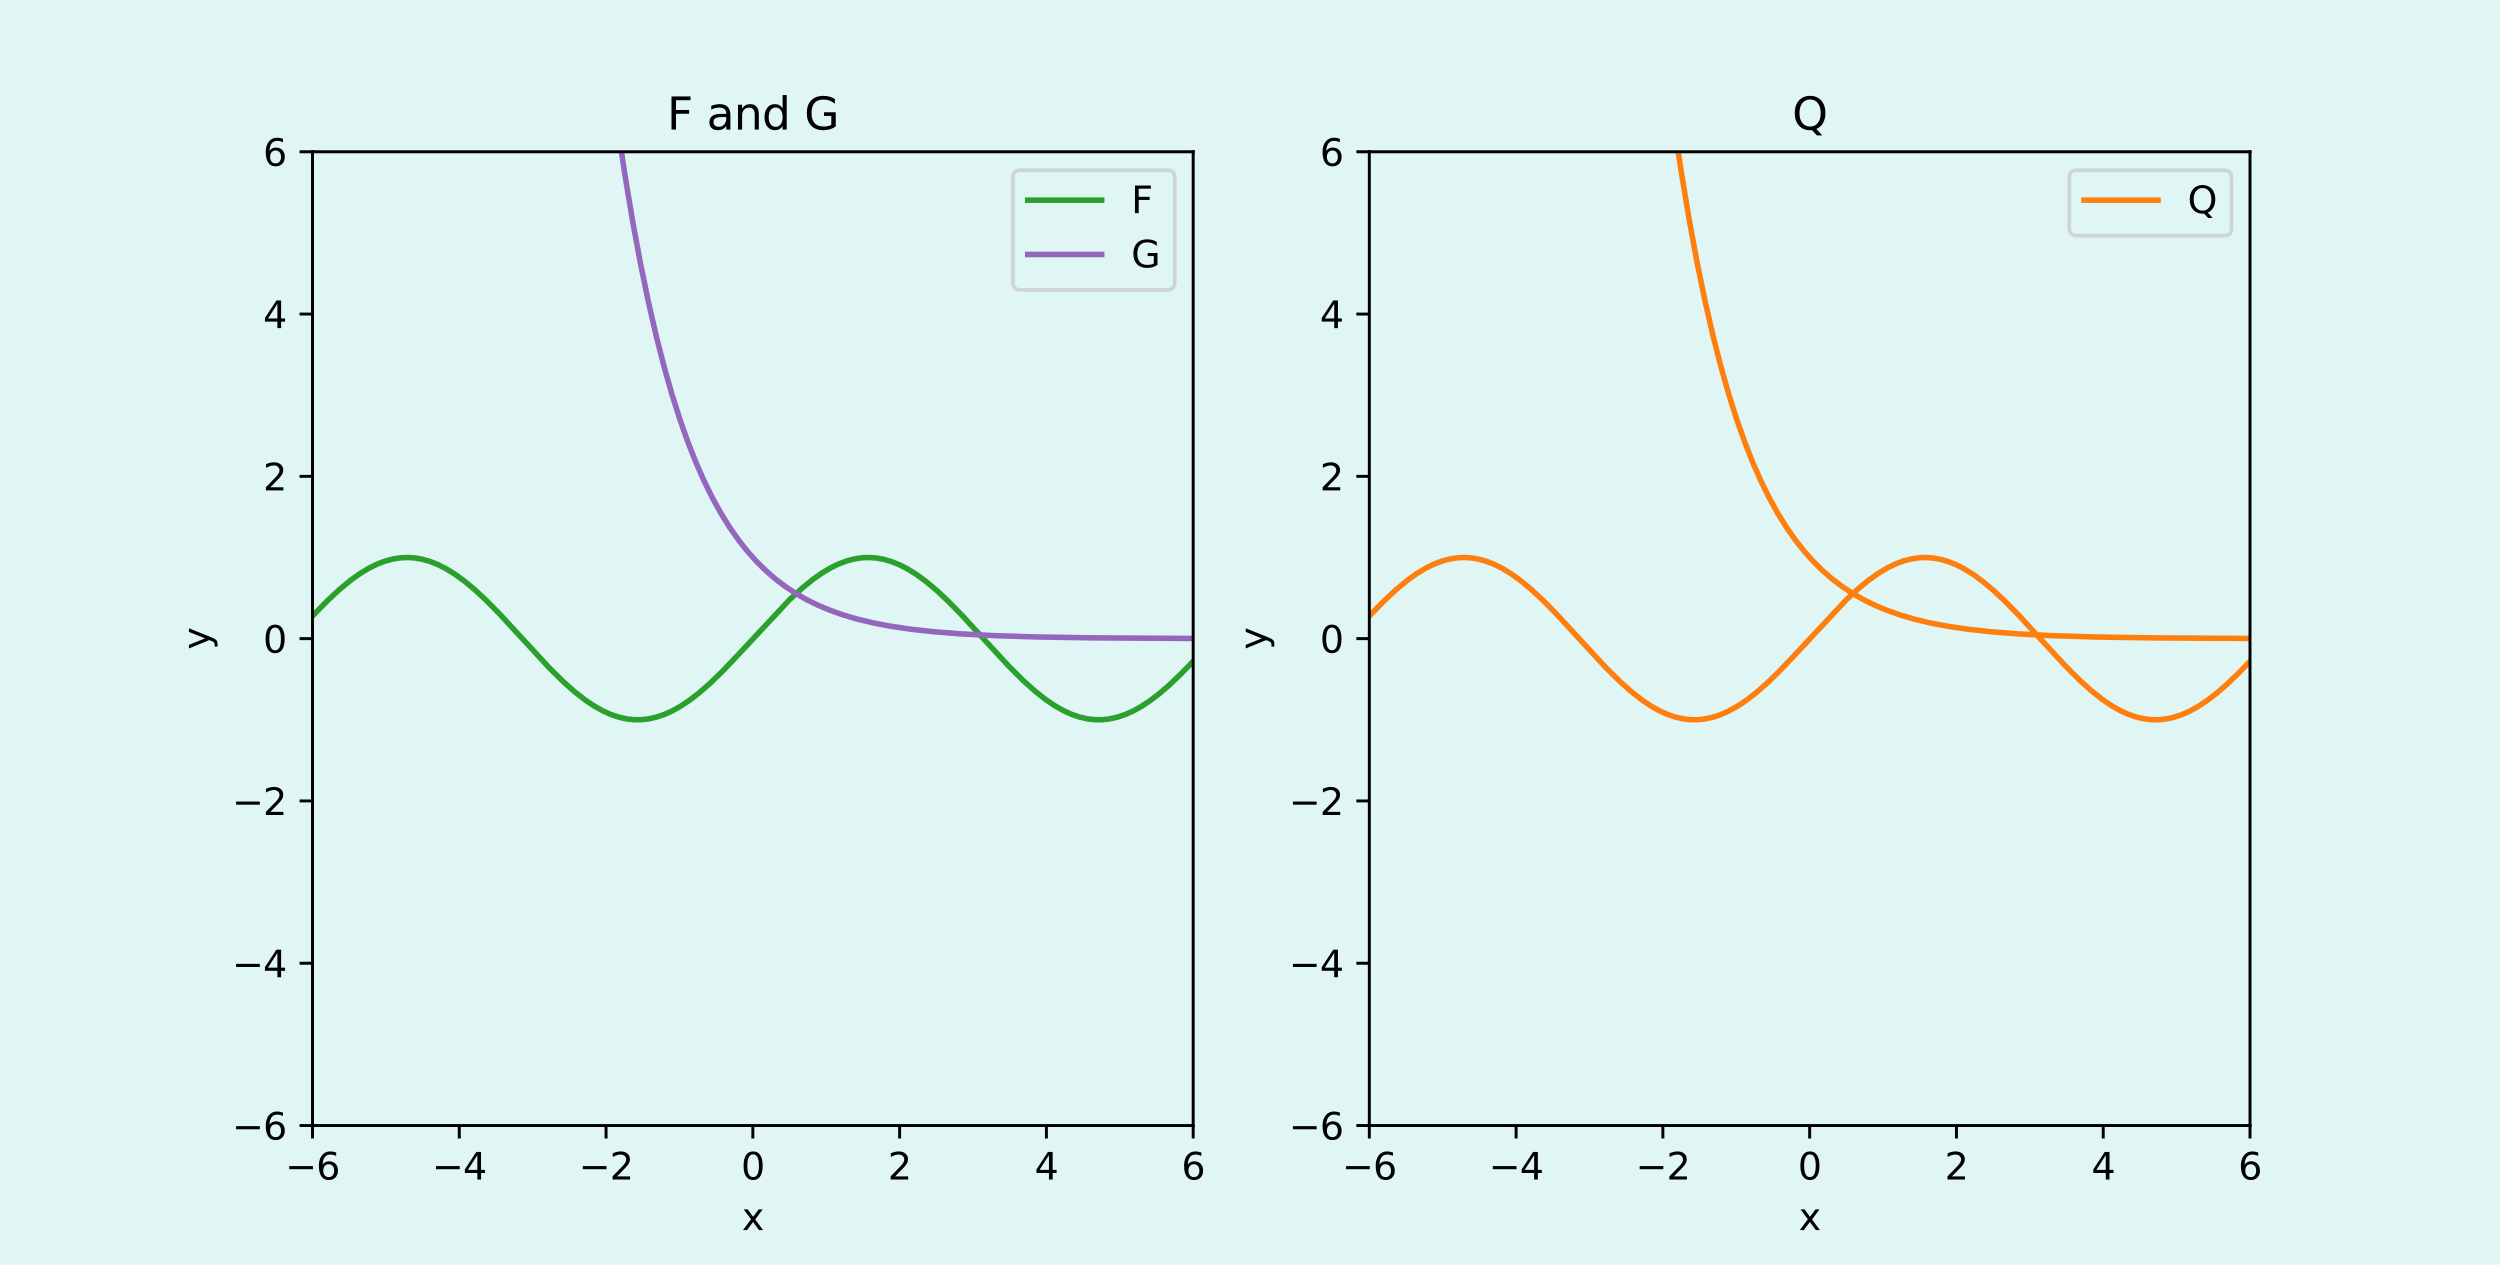 <?xml version="1.0" encoding="utf-8" standalone="no"?>
<!DOCTYPE svg PUBLIC "-//W3C//DTD SVG 1.1//EN"
  "http://www.w3.org/Graphics/SVG/1.1/DTD/svg11.dtd">
<svg height="342pt" version="1.1" viewBox="0 0 676.08 342" width="676.08pt" xmlns="http://www.w3.org/2000/svg" xmlns:xlink="http://www.w3.org/1999/xlink">
 <defs>
  <style type="text/css">*{stroke-linecap:butt;stroke-linejoin:round;}</style>
 </defs>
 <g id="figure_1">
  <g id="patch_1">
   <path d="M 0 342 
L 676.08 342 
L 676.08 0 
L 0 0 
z
" style="fill:#dff6f5;"/>
  </g>
  <g id="axes_1">
   <g id="patch_2">
    <path d="M 84.51 304.38 
L 322.675 304.38 
L 322.675 41.04 
L 84.51 41.04 
z
" style="fill:#dff6f5;"/>
   </g>
   <g id="matplotlib.axis_1">
    <g id="xtick_1">
     <g id="line2d_1">
      <defs>
       <path d="M 0 0 
L 0 3.5 
" id="mef8f4cb16c" style="stroke:#000000;stroke-width:0.8;"/>
      </defs>
      <g>
       <use style="stroke:#000000;stroke-width:0.8;" x="84.51" xlink:href="#mef8f4cb16c" y="304.38"/>
      </g>
     </g>
     <g id="text_1">
      <!-- −6 -->
      <g transform="translate(77.139 318.978)scale(0.1 -0.1)">
       <defs>
        <path d="M 678 2272 
L 4684 2272 
L 4684 1741 
L 678 1741 
L 678 2272 
z
" id="DejaVuSans-2212" transform="scale(0.016)"/>
        <path d="M 2113 2584 
Q 1688 2584 1439 2293 
Q 1191 2003 1191 1497 
Q 1191 994 1439 701 
Q 1688 409 2113 409 
Q 2538 409 2786 701 
Q 3034 994 3034 1497 
Q 3034 2003 2786 2293 
Q 2538 2584 2113 2584 
z
M 3366 4563 
L 3366 3988 
Q 3128 4100 2886 4159 
Q 2644 4219 2406 4219 
Q 1781 4219 1451 3797 
Q 1122 3375 1075 2522 
Q 1259 2794 1537 2939 
Q 1816 3084 2150 3084 
Q 2853 3084 3261 2657 
Q 3669 2231 3669 1497 
Q 3669 778 3244 343 
Q 2819 -91 2113 -91 
Q 1303 -91 875 529 
Q 447 1150 447 2328 
Q 447 3434 972 4092 
Q 1497 4750 2381 4750 
Q 2619 4750 2861 4703 
Q 3103 4656 3366 4563 
z
" id="DejaVuSans-36" transform="scale(0.016)"/>
       </defs>
       <use xlink:href="#DejaVuSans-2212"/>
       <use x="83.789" xlink:href="#DejaVuSans-36"/>
      </g>
     </g>
    </g>
    <g id="xtick_2">
     <g id="line2d_2">
      <g>
       <use style="stroke:#000000;stroke-width:0.8;" x="124.204" xlink:href="#mef8f4cb16c" y="304.38"/>
      </g>
     </g>
     <g id="text_2">
      <!-- −4 -->
      <g transform="translate(116.833 318.978)scale(0.1 -0.1)">
       <defs>
        <path d="M 2419 4116 
L 825 1625 
L 2419 1625 
L 2419 4116 
z
M 2253 4666 
L 3047 4666 
L 3047 1625 
L 3713 1625 
L 3713 1100 
L 3047 1100 
L 3047 0 
L 2419 0 
L 2419 1100 
L 313 1100 
L 313 1709 
L 2253 4666 
z
" id="DejaVuSans-34" transform="scale(0.016)"/>
       </defs>
       <use xlink:href="#DejaVuSans-2212"/>
       <use x="83.789" xlink:href="#DejaVuSans-34"/>
      </g>
     </g>
    </g>
    <g id="xtick_3">
     <g id="line2d_3">
      <g>
       <use style="stroke:#000000;stroke-width:0.8;" x="163.898" xlink:href="#mef8f4cb16c" y="304.38"/>
      </g>
     </g>
     <g id="text_3">
      <!-- −2 -->
      <g transform="translate(156.527 318.978)scale(0.1 -0.1)">
       <defs>
        <path d="M 1228 531 
L 3431 531 
L 3431 0 
L 469 0 
L 469 531 
Q 828 903 1448 1529 
Q 2069 2156 2228 2338 
Q 2531 2678 2651 2914 
Q 2772 3150 2772 3378 
Q 2772 3750 2511 3984 
Q 2250 4219 1831 4219 
Q 1534 4219 1204 4116 
Q 875 4013 500 3803 
L 500 4441 
Q 881 4594 1212 4672 
Q 1544 4750 1819 4750 
Q 2544 4750 2975 4387 
Q 3406 4025 3406 3419 
Q 3406 3131 3298 2873 
Q 3191 2616 2906 2266 
Q 2828 2175 2409 1742 
Q 1991 1309 1228 531 
z
" id="DejaVuSans-32" transform="scale(0.016)"/>
       </defs>
       <use xlink:href="#DejaVuSans-2212"/>
       <use x="83.789" xlink:href="#DejaVuSans-32"/>
      </g>
     </g>
    </g>
    <g id="xtick_4">
     <g id="line2d_4">
      <g>
       <use style="stroke:#000000;stroke-width:0.8;" x="203.592" xlink:href="#mef8f4cb16c" y="304.38"/>
      </g>
     </g>
     <g id="text_4">
      <!-- 0 -->
      <g transform="translate(200.411 318.978)scale(0.1 -0.1)">
       <defs>
        <path d="M 2034 4250 
Q 1547 4250 1301 3770 
Q 1056 3291 1056 2328 
Q 1056 1369 1301 889 
Q 1547 409 2034 409 
Q 2525 409 2770 889 
Q 3016 1369 3016 2328 
Q 3016 3291 2770 3770 
Q 2525 4250 2034 4250 
z
M 2034 4750 
Q 2819 4750 3233 4129 
Q 3647 3509 3647 2328 
Q 3647 1150 3233 529 
Q 2819 -91 2034 -91 
Q 1250 -91 836 529 
Q 422 1150 422 2328 
Q 422 3509 836 4129 
Q 1250 4750 2034 4750 
z
" id="DejaVuSans-30" transform="scale(0.016)"/>
       </defs>
       <use xlink:href="#DejaVuSans-30"/>
      </g>
     </g>
    </g>
    <g id="xtick_5">
     <g id="line2d_5">
      <g>
       <use style="stroke:#000000;stroke-width:0.8;" x="243.286" xlink:href="#mef8f4cb16c" y="304.38"/>
      </g>
     </g>
     <g id="text_5">
      <!-- 2 -->
      <g transform="translate(240.105 318.978)scale(0.1 -0.1)">
       <use xlink:href="#DejaVuSans-32"/>
      </g>
     </g>
    </g>
    <g id="xtick_6">
     <g id="line2d_6">
      <g>
       <use style="stroke:#000000;stroke-width:0.8;" x="282.98" xlink:href="#mef8f4cb16c" y="304.38"/>
      </g>
     </g>
     <g id="text_6">
      <!-- 4 -->
      <g transform="translate(279.799 318.978)scale(0.1 -0.1)">
       <use xlink:href="#DejaVuSans-34"/>
      </g>
     </g>
    </g>
    <g id="xtick_7">
     <g id="line2d_7">
      <g>
       <use style="stroke:#000000;stroke-width:0.8;" x="322.675" xlink:href="#mef8f4cb16c" y="304.38"/>
      </g>
     </g>
     <g id="text_7">
      <!-- 6 -->
      <g transform="translate(319.493 318.978)scale(0.1 -0.1)">
       <use xlink:href="#DejaVuSans-36"/>
      </g>
     </g>
    </g>
    <g id="text_8">
     <!-- x -->
     <g transform="translate(200.633 332.657)scale(0.1 -0.1)">
      <defs>
       <path d="M 3513 3500 
L 2247 1797 
L 3578 0 
L 2900 0 
L 1881 1375 
L 863 0 
L 184 0 
L 1544 1831 
L 300 3500 
L 978 3500 
L 1906 2253 
L 2834 3500 
L 3513 3500 
z
" id="DejaVuSans-78" transform="scale(0.016)"/>
      </defs>
      <use xlink:href="#DejaVuSans-78"/>
     </g>
    </g>
   </g>
   <g id="matplotlib.axis_2">
    <g id="ytick_1">
     <g id="line2d_8">
      <defs>
       <path d="M 0 0 
L -3.5 0 
" id="mdbd6f99768" style="stroke:#000000;stroke-width:0.8;"/>
      </defs>
      <g>
       <use style="stroke:#000000;stroke-width:0.8;" x="84.51" xlink:href="#mdbd6f99768" y="304.38"/>
      </g>
     </g>
     <g id="text_9">
      <!-- −6 -->
      <g transform="translate(62.768 308.179)scale(0.1 -0.1)">
       <use xlink:href="#DejaVuSans-2212"/>
       <use x="83.789" xlink:href="#DejaVuSans-36"/>
      </g>
     </g>
    </g>
    <g id="ytick_2">
     <g id="line2d_9">
      <g>
       <use style="stroke:#000000;stroke-width:0.8;" x="84.51" xlink:href="#mdbd6f99768" y="260.49"/>
      </g>
     </g>
     <g id="text_10">
      <!-- −4 -->
      <g transform="translate(62.768 264.289)scale(0.1 -0.1)">
       <use xlink:href="#DejaVuSans-2212"/>
       <use x="83.789" xlink:href="#DejaVuSans-34"/>
      </g>
     </g>
    </g>
    <g id="ytick_3">
     <g id="line2d_10">
      <g>
       <use style="stroke:#000000;stroke-width:0.8;" x="84.51" xlink:href="#mdbd6f99768" y="216.6"/>
      </g>
     </g>
     <g id="text_11">
      <!-- −2 -->
      <g transform="translate(62.768 220.399)scale(0.1 -0.1)">
       <use xlink:href="#DejaVuSans-2212"/>
       <use x="83.789" xlink:href="#DejaVuSans-32"/>
      </g>
     </g>
    </g>
    <g id="ytick_4">
     <g id="line2d_11">
      <g>
       <use style="stroke:#000000;stroke-width:0.8;" x="84.51" xlink:href="#mdbd6f99768" y="172.71"/>
      </g>
     </g>
     <g id="text_12">
      <!-- 0 -->
      <g transform="translate(71.147 176.509)scale(0.1 -0.1)">
       <use xlink:href="#DejaVuSans-30"/>
      </g>
     </g>
    </g>
    <g id="ytick_5">
     <g id="line2d_12">
      <g>
       <use style="stroke:#000000;stroke-width:0.8;" x="84.51" xlink:href="#mdbd6f99768" y="128.82"/>
      </g>
     </g>
     <g id="text_13">
      <!-- 2 -->
      <g transform="translate(71.147 132.619)scale(0.1 -0.1)">
       <use xlink:href="#DejaVuSans-32"/>
      </g>
     </g>
    </g>
    <g id="ytick_6">
     <g id="line2d_13">
      <g>
       <use style="stroke:#000000;stroke-width:0.8;" x="84.51" xlink:href="#mdbd6f99768" y="84.93"/>
      </g>
     </g>
     <g id="text_14">
      <!-- 4 -->
      <g transform="translate(71.147 88.729)scale(0.1 -0.1)">
       <use xlink:href="#DejaVuSans-34"/>
      </g>
     </g>
    </g>
    <g id="ytick_7">
     <g id="line2d_14">
      <g>
       <use style="stroke:#000000;stroke-width:0.8;" x="84.51" xlink:href="#mdbd6f99768" y="41.04"/>
      </g>
     </g>
     <g id="text_15">
      <!-- 6 -->
      <g transform="translate(71.147 44.839)scale(0.1 -0.1)">
       <use xlink:href="#DejaVuSans-36"/>
      </g>
     </g>
    </g>
    <g id="text_16">
     <!-- y -->
     <g transform="translate(56.688 175.669)rotate(-90)scale(0.1 -0.1)">
      <defs>
       <path d="M 2059 -325 
Q 1816 -950 1584 -1140 
Q 1353 -1331 966 -1331 
L 506 -1331 
L 506 -850 
L 844 -850 
Q 1081 -850 1212 -737 
Q 1344 -625 1503 -206 
L 1606 56 
L 191 3500 
L 800 3500 
L 1894 763 
L 2988 3500 
L 3597 3500 
L 2059 -325 
z
" id="DejaVuSans-79" transform="scale(0.016)"/>
      </defs>
      <use xlink:href="#DejaVuSans-79"/>
     </g>
    </g>
   </g>
   <g id="line2d_15">
    <path clip-path="url(#pded8c5255e)" d="M 84.51 166.578 
L 88.563 162.433 
L 91.9 159.332 
L 94.761 156.972 
L 97.384 155.094 
L 99.768 153.653 
L 101.913 152.59 
L 104.059 151.762 
L 106.205 151.179 
L 108.35 150.847 
L 110.258 150.766 
L 112.165 150.888 
L 114.072 151.211 
L 116.218 151.811 
L 118.363 152.655 
L 120.509 153.734 
L 122.893 155.191 
L 125.515 157.085 
L 128.376 159.461 
L 131.475 162.343 
L 135.051 165.977 
L 140.296 171.666 
L 148.402 180.457 
L 152.216 184.237 
L 155.316 187.001 
L 158.177 189.245 
L 160.799 191.001 
L 163.183 192.323 
L 165.329 193.27 
L 167.474 193.978 
L 169.62 194.437 
L 171.527 194.633 
L 173.434 194.626 
L 175.342 194.417 
L 177.487 193.943 
L 179.633 193.22 
L 181.778 192.259 
L 184.162 190.923 
L 186.546 189.325 
L 189.169 187.291 
L 192.03 184.784 
L 195.367 181.546 
L 199.42 177.289 
L 213.486 162.218 
L 216.824 159.14 
L 219.684 156.803 
L 222.307 154.95 
L 224.691 153.533 
L 226.837 152.494 
L 228.982 151.691 
L 231.128 151.133 
L 233.273 150.827 
L 235.181 150.77 
L 237.088 150.915 
L 238.995 151.261 
L 241.141 151.887 
L 243.286 152.755 
L 245.432 153.857 
L 247.816 155.339 
L 250.438 157.257 
L 253.299 159.656 
L 256.399 162.558 
L 260.213 166.461 
L 265.696 172.436 
L 272.848 180.192 
L 276.663 183.994 
L 279.762 186.784 
L 282.623 189.057 
L 285.245 190.843 
L 287.629 192.194 
L 289.775 193.17 
L 291.921 193.906 
L 294.066 194.396 
L 295.973 194.618 
L 297.881 194.639 
L 299.788 194.457 
L 301.933 194.013 
L 304.079 193.319 
L 306.225 192.386 
L 308.37 191.222 
L 310.754 189.677 
L 313.377 187.695 
L 316.238 185.237 
L 319.575 182.044 
L 322.675 178.842 
L 322.675 178.842 
" style="fill:none;stroke:#2ca02c;stroke-linecap:square;stroke-width:1.5;"/>
   </g>
   <g id="line2d_16">
    <path clip-path="url(#pded8c5255e)" d="M 162.532 -1 
L 164.613 16.296 
L 166.759 32.324 
L 168.905 46.709 
L 171.05 59.621 
L 173.196 71.209 
L 175.342 81.61 
L 177.487 90.945 
L 179.633 99.323 
L 181.778 106.843 
L 183.924 113.592 
L 186.07 119.65 
L 188.215 125.087 
L 190.361 129.967 
L 192.507 134.347 
L 194.891 138.689 
L 197.275 142.54 
L 199.659 145.955 
L 202.043 148.983 
L 204.427 151.668 
L 207.049 154.273 
L 209.672 156.555 
L 212.294 158.555 
L 215.155 160.455 
L 218.016 162.1 
L 221.115 163.634 
L 224.453 165.039 
L 228.029 166.304 
L 231.843 167.424 
L 236.134 168.452 
L 240.902 169.361 
L 246.386 170.169 
L 252.584 170.851 
L 259.975 171.429 
L 268.795 171.889 
L 280.239 172.249 
L 295.973 172.501 
L 320.767 172.65 
L 322.675 172.656 
L 322.675 172.656 
" style="fill:none;stroke:#9467bd;stroke-linecap:square;stroke-width:1.5;"/>
   </g>
   <g id="patch_3">
    <path d="M 84.51 304.38 
L 84.51 41.04 
" style="fill:none;stroke:#000000;stroke-linecap:square;stroke-linejoin:miter;stroke-width:0.8;"/>
   </g>
   <g id="patch_4">
    <path d="M 322.675 304.38 
L 322.675 41.04 
" style="fill:none;stroke:#000000;stroke-linecap:square;stroke-linejoin:miter;stroke-width:0.8;"/>
   </g>
   <g id="patch_5">
    <path d="M 84.51 304.38 
L 322.675 304.38 
" style="fill:none;stroke:#000000;stroke-linecap:square;stroke-linejoin:miter;stroke-width:0.8;"/>
   </g>
   <g id="patch_6">
    <path d="M 84.51 41.04 
L 322.675 41.04 
" style="fill:none;stroke:#000000;stroke-linecap:square;stroke-linejoin:miter;stroke-width:0.8;"/>
   </g>
   <g id="text_17">
    <!-- F and G -->
    <g transform="translate(180.39 35.04)scale(0.12 -0.12)">
     <defs>
      <path d="M 628 4666 
L 3309 4666 
L 3309 4134 
L 1259 4134 
L 1259 2759 
L 3109 2759 
L 3109 2228 
L 1259 2228 
L 1259 0 
L 628 0 
L 628 4666 
z
" id="DejaVuSans-46" transform="scale(0.016)"/>
      <path id="DejaVuSans-20" transform="scale(0.016)"/>
      <path d="M 2194 1759 
Q 1497 1759 1228 1600 
Q 959 1441 959 1056 
Q 959 750 1161 570 
Q 1363 391 1709 391 
Q 2188 391 2477 730 
Q 2766 1069 2766 1631 
L 2766 1759 
L 2194 1759 
z
M 3341 1997 
L 3341 0 
L 2766 0 
L 2766 531 
Q 2569 213 2275 61 
Q 1981 -91 1556 -91 
Q 1019 -91 701 211 
Q 384 513 384 1019 
Q 384 1609 779 1909 
Q 1175 2209 1959 2209 
L 2766 2209 
L 2766 2266 
Q 2766 2663 2505 2880 
Q 2244 3097 1772 3097 
Q 1472 3097 1187 3025 
Q 903 2953 641 2809 
L 641 3341 
Q 956 3463 1253 3523 
Q 1550 3584 1831 3584 
Q 2591 3584 2966 3190 
Q 3341 2797 3341 1997 
z
" id="DejaVuSans-61" transform="scale(0.016)"/>
      <path d="M 3513 2113 
L 3513 0 
L 2938 0 
L 2938 2094 
Q 2938 2591 2744 2837 
Q 2550 3084 2163 3084 
Q 1697 3084 1428 2787 
Q 1159 2491 1159 1978 
L 1159 0 
L 581 0 
L 581 3500 
L 1159 3500 
L 1159 2956 
Q 1366 3272 1645 3428 
Q 1925 3584 2291 3584 
Q 2894 3584 3203 3211 
Q 3513 2838 3513 2113 
z
" id="DejaVuSans-6e" transform="scale(0.016)"/>
      <path d="M 2906 2969 
L 2906 4863 
L 3481 4863 
L 3481 0 
L 2906 0 
L 2906 525 
Q 2725 213 2448 61 
Q 2172 -91 1784 -91 
Q 1150 -91 751 415 
Q 353 922 353 1747 
Q 353 2572 751 3078 
Q 1150 3584 1784 3584 
Q 2172 3584 2448 3432 
Q 2725 3281 2906 2969 
z
M 947 1747 
Q 947 1113 1208 752 
Q 1469 391 1925 391 
Q 2381 391 2643 752 
Q 2906 1113 2906 1747 
Q 2906 2381 2643 2742 
Q 2381 3103 1925 3103 
Q 1469 3103 1208 2742 
Q 947 2381 947 1747 
z
" id="DejaVuSans-64" transform="scale(0.016)"/>
      <path d="M 3809 666 
L 3809 1919 
L 2778 1919 
L 2778 2438 
L 4434 2438 
L 4434 434 
Q 4069 175 3628 42 
Q 3188 -91 2688 -91 
Q 1594 -91 976 548 
Q 359 1188 359 2328 
Q 359 3472 976 4111 
Q 1594 4750 2688 4750 
Q 3144 4750 3555 4637 
Q 3966 4525 4313 4306 
L 4313 3634 
Q 3963 3931 3569 4081 
Q 3175 4231 2741 4231 
Q 1884 4231 1454 3753 
Q 1025 3275 1025 2328 
Q 1025 1384 1454 906 
Q 1884 428 2741 428 
Q 3075 428 3337 486 
Q 3600 544 3809 666 
z
" id="DejaVuSans-47" transform="scale(0.016)"/>
     </defs>
     <use xlink:href="#DejaVuSans-46"/>
     <use x="57.52" xlink:href="#DejaVuSans-20"/>
     <use x="89.307" xlink:href="#DejaVuSans-61"/>
     <use x="150.586" xlink:href="#DejaVuSans-6e"/>
     <use x="213.965" xlink:href="#DejaVuSans-64"/>
     <use x="277.441" xlink:href="#DejaVuSans-20"/>
     <use x="309.229" xlink:href="#DejaVuSans-47"/>
    </g>
   </g>
   <g id="legend_1">
    <g id="patch_7">
     <path d="M 275.926 78.396 
L 315.675 78.396 
Q 317.675 78.396 317.675 76.396 
L 317.675 48.04 
Q 317.675 46.04 315.675 46.04 
L 275.926 46.04 
Q 273.926 46.04 273.926 48.04 
L 273.926 76.396 
Q 273.926 78.396 275.926 78.396 
z
" style="fill:#dff6f5;opacity:0.8;stroke:#cccccc;stroke-linejoin:miter;"/>
    </g>
    <g id="line2d_17">
     <path d="M 277.926 54.138 
L 297.926 54.138 
" style="fill:none;stroke:#2ca02c;stroke-linecap:square;stroke-width:1.5;"/>
    </g>
    <g id="line2d_18"/>
    <g id="text_18">
     <!-- F -->
     <g transform="translate(305.926 57.638)scale(0.1 -0.1)">
      <use xlink:href="#DejaVuSans-46"/>
     </g>
    </g>
    <g id="line2d_19">
     <path d="M 277.926 68.817 
L 297.926 68.817 
" style="fill:none;stroke:#9467bd;stroke-linecap:square;stroke-width:1.5;"/>
    </g>
    <g id="line2d_20"/>
    <g id="text_19">
     <!-- G -->
     <g transform="translate(305.926 72.317)scale(0.1 -0.1)">
      <use xlink:href="#DejaVuSans-47"/>
     </g>
    </g>
   </g>
  </g>
  <g id="axes_2">
   <g id="patch_8">
    <path d="M 370.307 304.38 
L 608.472 304.38 
L 608.472 41.04 
L 370.307 41.04 
z
" style="fill:#dff6f5;"/>
   </g>
   <g id="matplotlib.axis_3">
    <g id="xtick_8">
     <g id="line2d_21">
      <g>
       <use style="stroke:#000000;stroke-width:0.8;" x="370.307" xlink:href="#mef8f4cb16c" y="304.38"/>
      </g>
     </g>
     <g id="text_20">
      <!-- −6 -->
      <g transform="translate(362.936 318.978)scale(0.1 -0.1)">
       <use xlink:href="#DejaVuSans-2212"/>
       <use x="83.789" xlink:href="#DejaVuSans-36"/>
      </g>
     </g>
    </g>
    <g id="xtick_9">
     <g id="line2d_22">
      <g>
       <use style="stroke:#000000;stroke-width:0.8;" x="410.002" xlink:href="#mef8f4cb16c" y="304.38"/>
      </g>
     </g>
     <g id="text_21">
      <!-- −4 -->
      <g transform="translate(402.63 318.978)scale(0.1 -0.1)">
       <use xlink:href="#DejaVuSans-2212"/>
       <use x="83.789" xlink:href="#DejaVuSans-34"/>
      </g>
     </g>
    </g>
    <g id="xtick_10">
     <g id="line2d_23">
      <g>
       <use style="stroke:#000000;stroke-width:0.8;" x="449.696" xlink:href="#mef8f4cb16c" y="304.38"/>
      </g>
     </g>
     <g id="text_22">
      <!-- −2 -->
      <g transform="translate(442.325 318.978)scale(0.1 -0.1)">
       <use xlink:href="#DejaVuSans-2212"/>
       <use x="83.789" xlink:href="#DejaVuSans-32"/>
      </g>
     </g>
    </g>
    <g id="xtick_11">
     <g id="line2d_24">
      <g>
       <use style="stroke:#000000;stroke-width:0.8;" x="489.39" xlink:href="#mef8f4cb16c" y="304.38"/>
      </g>
     </g>
     <g id="text_23">
      <!-- 0 -->
      <g transform="translate(486.208 318.978)scale(0.1 -0.1)">
       <use xlink:href="#DejaVuSans-30"/>
      </g>
     </g>
    </g>
    <g id="xtick_12">
     <g id="line2d_25">
      <g>
       <use style="stroke:#000000;stroke-width:0.8;" x="529.084" xlink:href="#mef8f4cb16c" y="304.38"/>
      </g>
     </g>
     <g id="text_24">
      <!-- 2 -->
      <g transform="translate(525.903 318.978)scale(0.1 -0.1)">
       <use xlink:href="#DejaVuSans-32"/>
      </g>
     </g>
    </g>
    <g id="xtick_13">
     <g id="line2d_26">
      <g>
       <use style="stroke:#000000;stroke-width:0.8;" x="568.778" xlink:href="#mef8f4cb16c" y="304.38"/>
      </g>
     </g>
     <g id="text_25">
      <!-- 4 -->
      <g transform="translate(565.597 318.978)scale(0.1 -0.1)">
       <use xlink:href="#DejaVuSans-34"/>
      </g>
     </g>
    </g>
    <g id="xtick_14">
     <g id="line2d_27">
      <g>
       <use style="stroke:#000000;stroke-width:0.8;" x="608.472" xlink:href="#mef8f4cb16c" y="304.38"/>
      </g>
     </g>
     <g id="text_26">
      <!-- 6 -->
      <g transform="translate(605.291 318.978)scale(0.1 -0.1)">
       <use xlink:href="#DejaVuSans-36"/>
      </g>
     </g>
    </g>
    <g id="text_27">
     <!-- x -->
     <g transform="translate(486.43 332.657)scale(0.1 -0.1)">
      <use xlink:href="#DejaVuSans-78"/>
     </g>
    </g>
   </g>
   <g id="matplotlib.axis_4">
    <g id="ytick_8">
     <g id="line2d_28">
      <g>
       <use style="stroke:#000000;stroke-width:0.8;" x="370.307" xlink:href="#mdbd6f99768" y="304.38"/>
      </g>
     </g>
     <g id="text_28">
      <!-- −6 -->
      <g transform="translate(348.565 308.179)scale(0.1 -0.1)">
       <use xlink:href="#DejaVuSans-2212"/>
       <use x="83.789" xlink:href="#DejaVuSans-36"/>
      </g>
     </g>
    </g>
    <g id="ytick_9">
     <g id="line2d_29">
      <g>
       <use style="stroke:#000000;stroke-width:0.8;" x="370.307" xlink:href="#mdbd6f99768" y="260.49"/>
      </g>
     </g>
     <g id="text_29">
      <!-- −4 -->
      <g transform="translate(348.565 264.289)scale(0.1 -0.1)">
       <use xlink:href="#DejaVuSans-2212"/>
       <use x="83.789" xlink:href="#DejaVuSans-34"/>
      </g>
     </g>
    </g>
    <g id="ytick_10">
     <g id="line2d_30">
      <g>
       <use style="stroke:#000000;stroke-width:0.8;" x="370.307" xlink:href="#mdbd6f99768" y="216.6"/>
      </g>
     </g>
     <g id="text_30">
      <!-- −2 -->
      <g transform="translate(348.565 220.399)scale(0.1 -0.1)">
       <use xlink:href="#DejaVuSans-2212"/>
       <use x="83.789" xlink:href="#DejaVuSans-32"/>
      </g>
     </g>
    </g>
    <g id="ytick_11">
     <g id="line2d_31">
      <g>
       <use style="stroke:#000000;stroke-width:0.8;" x="370.307" xlink:href="#mdbd6f99768" y="172.71"/>
      </g>
     </g>
     <g id="text_31">
      <!-- 0 -->
      <g transform="translate(356.945 176.509)scale(0.1 -0.1)">
       <use xlink:href="#DejaVuSans-30"/>
      </g>
     </g>
    </g>
    <g id="ytick_12">
     <g id="line2d_32">
      <g>
       <use style="stroke:#000000;stroke-width:0.8;" x="370.307" xlink:href="#mdbd6f99768" y="128.82"/>
      </g>
     </g>
     <g id="text_32">
      <!-- 2 -->
      <g transform="translate(356.945 132.619)scale(0.1 -0.1)">
       <use xlink:href="#DejaVuSans-32"/>
      </g>
     </g>
    </g>
    <g id="ytick_13">
     <g id="line2d_33">
      <g>
       <use style="stroke:#000000;stroke-width:0.8;" x="370.307" xlink:href="#mdbd6f99768" y="84.93"/>
      </g>
     </g>
     <g id="text_33">
      <!-- 4 -->
      <g transform="translate(356.945 88.729)scale(0.1 -0.1)">
       <use xlink:href="#DejaVuSans-34"/>
      </g>
     </g>
    </g>
    <g id="ytick_14">
     <g id="line2d_34">
      <g>
       <use style="stroke:#000000;stroke-width:0.8;" x="370.307" xlink:href="#mdbd6f99768" y="41.04"/>
      </g>
     </g>
     <g id="text_34">
      <!-- 6 -->
      <g transform="translate(356.945 44.839)scale(0.1 -0.1)">
       <use xlink:href="#DejaVuSans-36"/>
      </g>
     </g>
    </g>
    <g id="text_35">
     <!-- y -->
     <g transform="translate(342.486 175.669)rotate(-90)scale(0.1 -0.1)">
      <use xlink:href="#DejaVuSans-79"/>
     </g>
    </g>
   </g>
   <g id="line2d_35">
    <path clip-path="url(#p91e473a9b1)" d="M 370.307 166.578 
L 374.36 162.433 
L 377.698 159.332 
L 380.559 156.972 
L 383.181 155.094 
L 385.565 153.653 
L 387.711 152.59 
L 389.856 151.762 
L 392.002 151.179 
L 394.148 150.847 
L 396.055 150.766 
L 397.962 150.888 
L 399.869 151.211 
L 402.015 151.811 
L 404.161 152.655 
L 406.306 153.734 
L 408.69 155.191 
L 411.313 157.085 
L 414.174 159.461 
L 417.273 162.343 
L 420.849 165.977 
L 426.094 171.666 
L 434.199 180.457 
L 438.014 184.237 
L 441.113 187.001 
L 443.974 189.245 
L 446.596 191.001 
L 448.98 192.323 
L 451.126 193.27 
L 453.272 193.978 
L 455.417 194.437 
L 457.325 194.633 
L 459.232 194.626 
L 461.139 194.417 
L 463.285 193.943 
L 465.43 193.22 
L 467.576 192.259 
L 469.96 190.923 
L 472.344 189.325 
L 474.966 187.291 
L 477.827 184.784 
L 481.165 181.546 
L 485.218 177.289 
L 499.283 162.218 
L 502.621 159.14 
L 505.482 156.803 
L 508.104 154.95 
L 510.488 153.533 
L 512.634 152.494 
L 514.78 151.691 
L 516.925 151.133 
L 519.071 150.827 
L 520.978 150.77 
L 522.885 150.915 
L 524.793 151.261 
L 526.938 151.887 
L 529.084 152.755 
L 531.229 153.857 
L 533.613 155.339 
L 536.236 157.257 
L 539.097 159.656 
L 542.196 162.558 
L 546.01 166.461 
L 551.494 172.436 
L 558.646 180.192 
L 562.46 183.994 
L 565.559 186.784 
L 568.42 189.057 
L 571.043 190.843 
L 573.427 192.194 
L 575.572 193.17 
L 577.718 193.906 
L 579.864 194.396 
L 581.771 194.618 
L 583.678 194.639 
L 585.585 194.457 
L 587.731 194.013 
L 589.877 193.319 
L 592.022 192.386 
L 594.168 191.222 
L 596.552 189.677 
L 599.174 187.695 
L 602.035 185.237 
L 605.373 182.044 
L 608.472 178.842 
L 608.472 178.842 
" style="fill:none;stroke:#ff7f0e;stroke-linecap:square;stroke-width:1.5;"/>
   </g>
   <g id="line2d_36">
    <path clip-path="url(#p91e473a9b1)" d="M 448.329 -1 
L 450.411 16.296 
L 452.556 32.324 
L 454.702 46.709 
L 456.848 59.621 
L 458.993 71.209 
L 461.139 81.61 
L 463.285 90.945 
L 465.43 99.323 
L 467.576 106.843 
L 469.721 113.592 
L 471.867 119.65 
L 474.013 125.087 
L 476.158 129.967 
L 478.304 134.347 
L 480.688 138.689 
L 483.072 142.54 
L 485.456 145.955 
L 487.84 148.983 
L 490.224 151.668 
L 492.847 154.273 
L 495.469 156.555 
L 498.091 158.555 
L 500.952 160.455 
L 503.813 162.1 
L 506.912 163.634 
L 510.25 165.039 
L 513.826 166.304 
L 517.64 167.424 
L 521.932 168.452 
L 526.7 169.361 
L 532.183 170.169 
L 538.382 170.851 
L 545.772 171.429 
L 554.593 171.889 
L 566.036 172.249 
L 581.771 172.501 
L 606.565 172.65 
L 608.472 172.656 
L 608.472 172.656 
" style="fill:none;stroke:#ff7f0e;stroke-linecap:square;stroke-width:1.5;"/>
   </g>
   <g id="patch_9">
    <path d="M 370.307 304.38 
L 370.307 41.04 
" style="fill:none;stroke:#000000;stroke-linecap:square;stroke-linejoin:miter;stroke-width:0.8;"/>
   </g>
   <g id="patch_10">
    <path d="M 608.472 304.38 
L 608.472 41.04 
" style="fill:none;stroke:#000000;stroke-linecap:square;stroke-linejoin:miter;stroke-width:0.8;"/>
   </g>
   <g id="patch_11">
    <path d="M 370.307 304.38 
L 608.472 304.38 
" style="fill:none;stroke:#000000;stroke-linecap:square;stroke-linejoin:miter;stroke-width:0.8;"/>
   </g>
   <g id="patch_12">
    <path d="M 370.307 41.04 
L 608.472 41.04 
" style="fill:none;stroke:#000000;stroke-linecap:square;stroke-linejoin:miter;stroke-width:0.8;"/>
   </g>
   <g id="text_36">
    <!-- Q -->
    <g transform="translate(484.667 35.04)scale(0.12 -0.12)">
     <defs>
      <path d="M 2522 4238 
Q 1834 4238 1429 3725 
Q 1025 3213 1025 2328 
Q 1025 1447 1429 934 
Q 1834 422 2522 422 
Q 3209 422 3611 934 
Q 4013 1447 4013 2328 
Q 4013 3213 3611 3725 
Q 3209 4238 2522 4238 
z
M 3406 84 
L 4238 -825 
L 3475 -825 
L 2784 -78 
Q 2681 -84 2626 -87 
Q 2572 -91 2522 -91 
Q 1538 -91 948 567 
Q 359 1225 359 2328 
Q 359 3434 948 4092 
Q 1538 4750 2522 4750 
Q 3503 4750 4090 4092 
Q 4678 3434 4678 2328 
Q 4678 1516 4351 937 
Q 4025 359 3406 84 
z
" id="DejaVuSans-51" transform="scale(0.016)"/>
     </defs>
     <use xlink:href="#DejaVuSans-51"/>
    </g>
   </g>
   <g id="legend_2">
    <g id="patch_13">
     <path d="M 561.6 63.718 
L 601.472 63.718 
Q 603.472 63.718 603.472 61.718 
L 603.472 48.04 
Q 603.472 46.04 601.472 46.04 
L 561.6 46.04 
Q 559.6 46.04 559.6 48.04 
L 559.6 61.718 
Q 559.6 63.718 561.6 63.718 
z
" style="fill:#dff6f5;opacity:0.8;stroke:#cccccc;stroke-linejoin:miter;"/>
    </g>
    <g id="line2d_37">
     <path d="M 563.6 54.138 
L 583.6 54.138 
" style="fill:none;stroke:#ff7f0e;stroke-linecap:square;stroke-width:1.5;"/>
    </g>
    <g id="line2d_38"/>
    <g id="text_37">
     <!-- Q -->
     <g transform="translate(591.6 57.638)scale(0.1 -0.1)">
      <use xlink:href="#DejaVuSans-51"/>
     </g>
    </g>
   </g>
  </g>
 </g>
 <defs>
  <clipPath id="pded8c5255e">
   <rect height="263.34" width="238.165" x="84.51" y="41.04"/>
  </clipPath>
  <clipPath id="p91e473a9b1">
   <rect height="263.34" width="238.165" x="370.307" y="41.04"/>
  </clipPath>
 </defs>
</svg>
